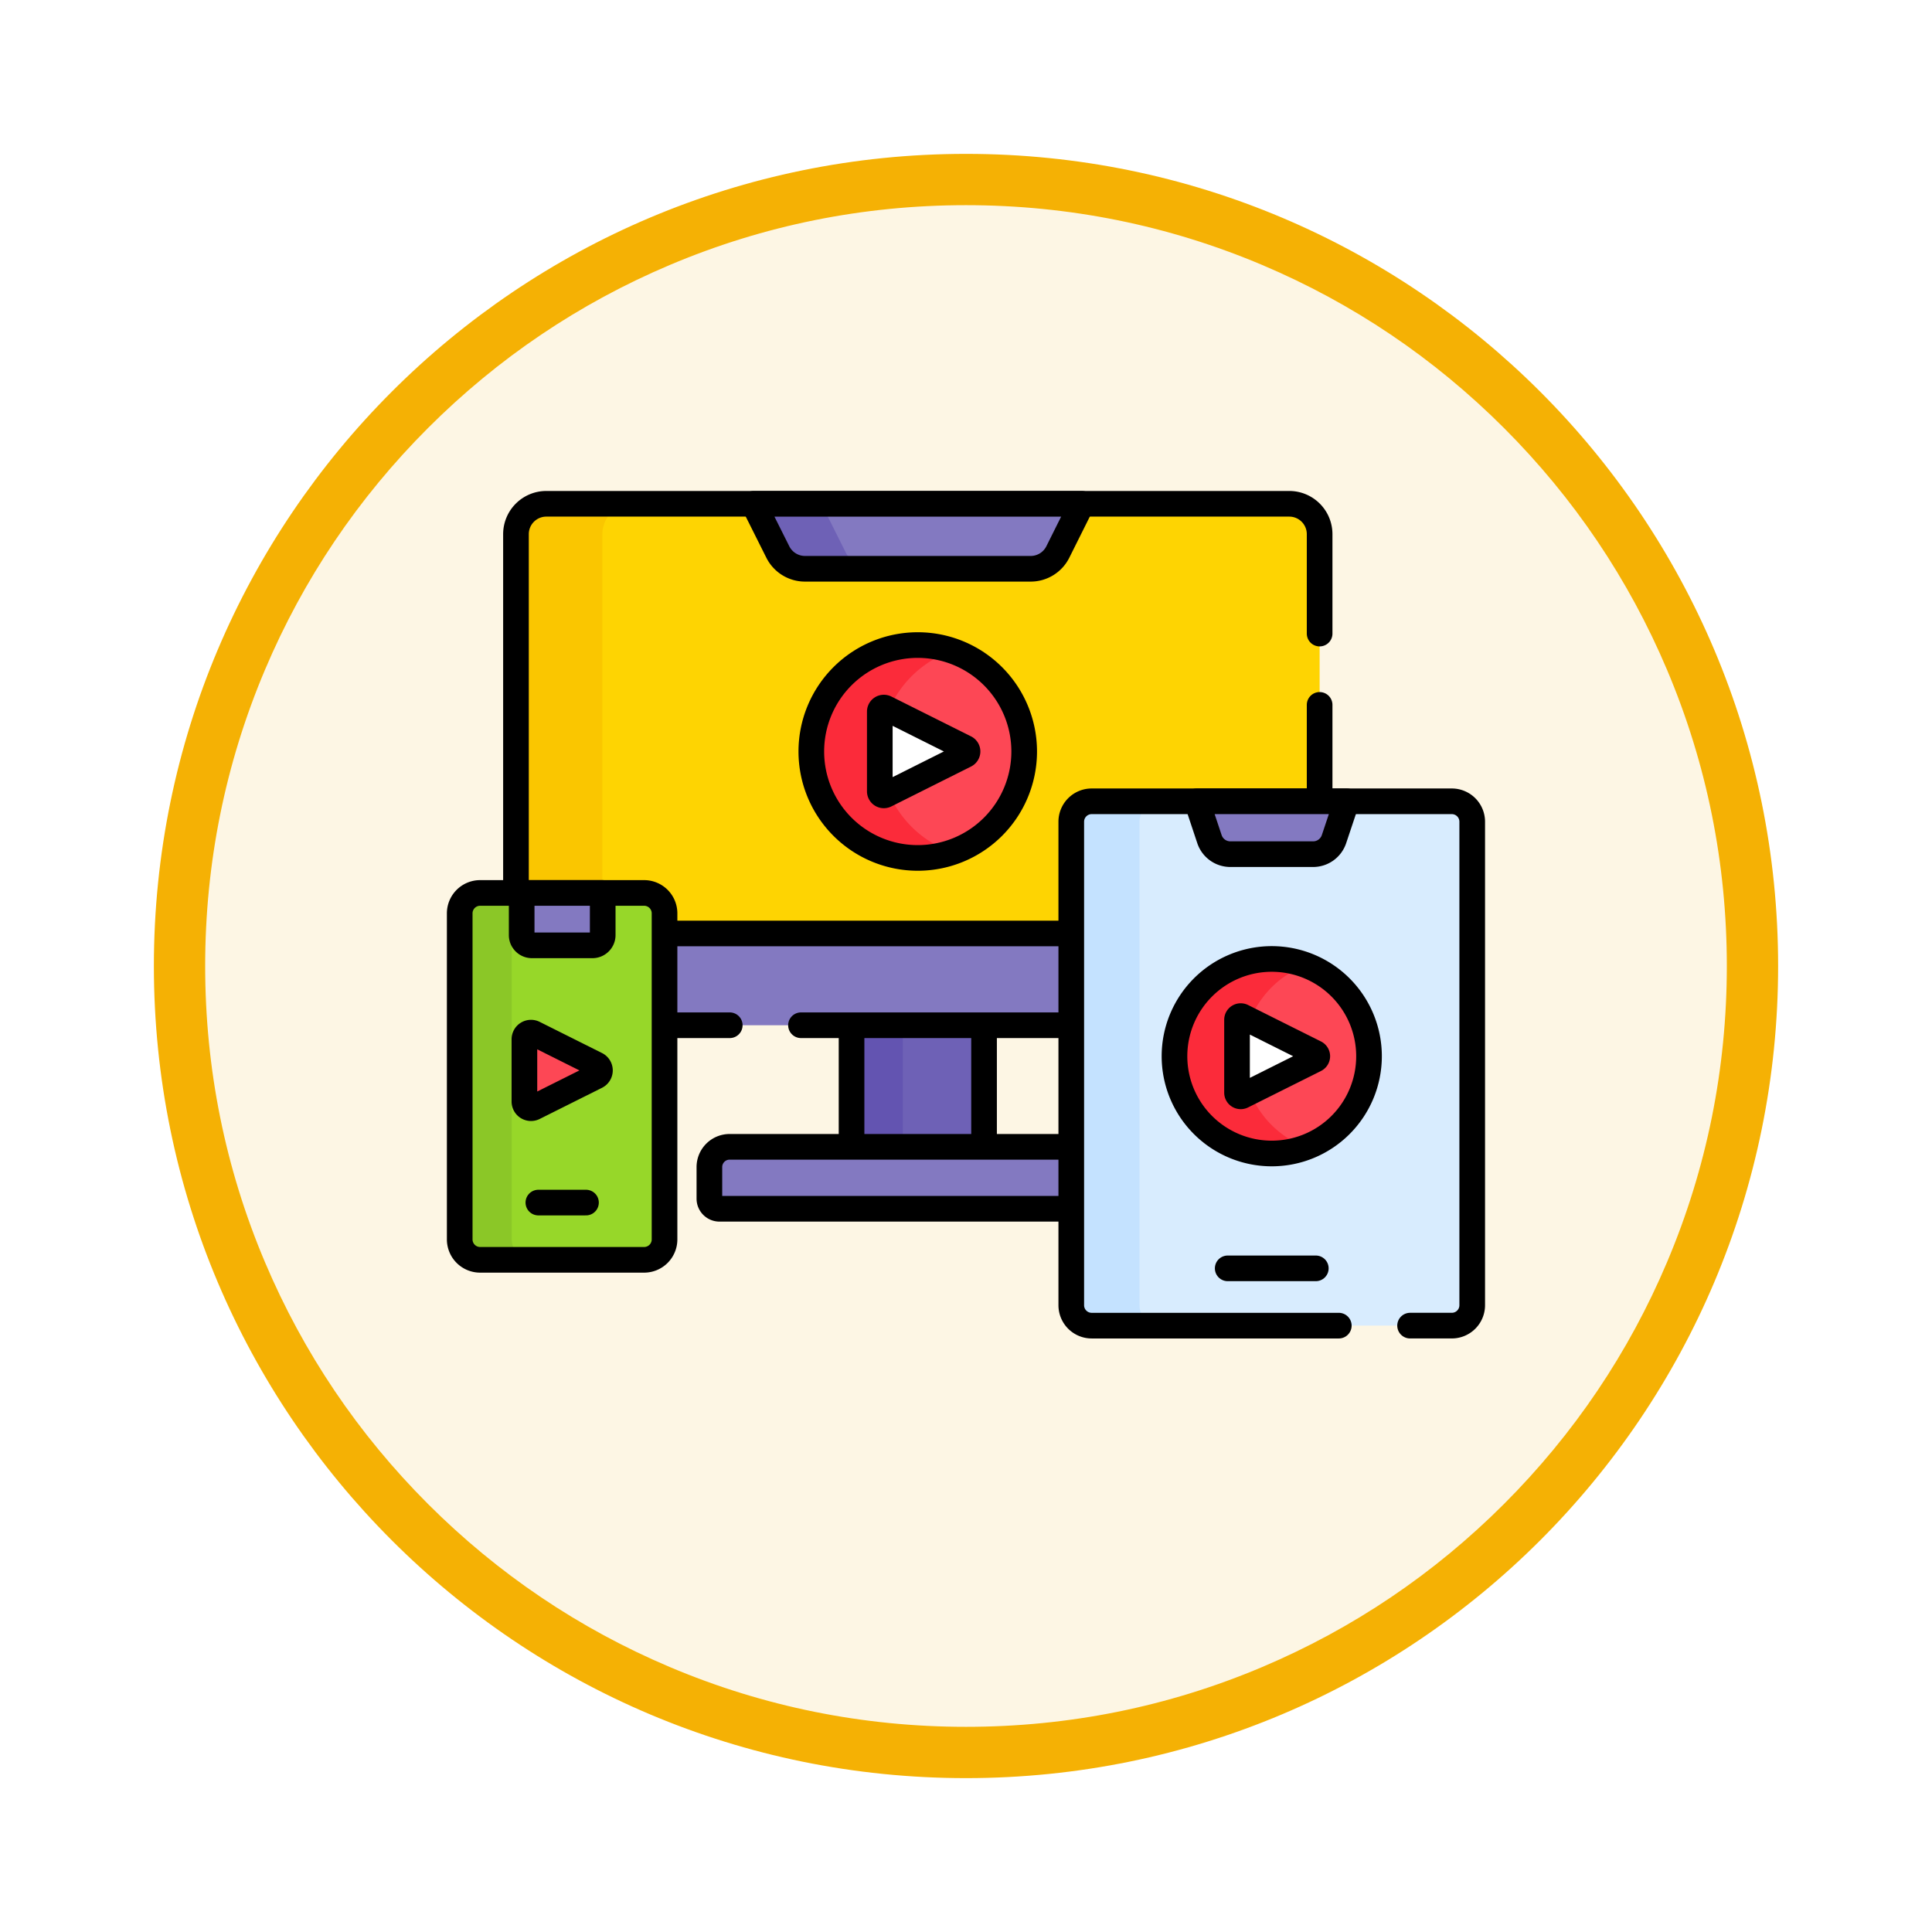 <svg xmlns="http://www.w3.org/2000/svg" xmlns:xlink="http://www.w3.org/1999/xlink" width="113" height="113" viewBox="0 0 113 113">
  <defs>
    <filter id="Trazado_982547" x="0" y="0" width="113" height="113" filterUnits="userSpaceOnUse">
      <feOffset dy="3" input="SourceAlpha"/>
      <feGaussianBlur stdDeviation="3" result="blur"/>
      <feFlood flood-opacity="0.161"/>
      <feComposite operator="in" in2="blur"/>
      <feComposite in="SourceGraphic"/>
    </filter>
    <clipPath id="clip-path">
      <path id="path2229" d="M0-682.665H61v61H0Z" transform="translate(0 682.665)"/>
    </clipPath>
  </defs>
  <g id="Grupo_1227432" data-name="Grupo 1227432" transform="translate(-899.024 -4920.73)">
    <g id="Grupo_1227042" data-name="Grupo 1227042" transform="translate(627.274 3640.746)">
      <g id="Grupo_1211033" data-name="Grupo 1211033" transform="translate(0 -167.853)">
        <g id="Grupo_1210937" data-name="Grupo 1210937" transform="translate(15.75 621.587)">
          <g id="Grupo_1174742" data-name="Grupo 1174742" transform="translate(-16 -280.75)">
            <g id="Grupo_1163948" data-name="Grupo 1163948" transform="translate(0 -1371)">
              <g id="Grupo_1158168" data-name="Grupo 1158168" transform="translate(281 2484)">
                <g id="Grupo_1152576" data-name="Grupo 1152576" transform="translate(0)">
                  <g id="Grupo_1148633" data-name="Grupo 1148633">
                    <g id="Grupo_1148525" data-name="Grupo 1148525">
                      <g transform="matrix(1, 0, 0, 1, -9, -6)" filter="url(#Trazado_982547)">
                        <g id="Trazado_982547-2" data-name="Trazado 982547" transform="translate(9 6)" fill="#fdf6e4">
                          <path d="M 47.5 93.5 C 41.289 93.5 35.265 92.284 29.595 89.886 C 24.118 87.569 19.198 84.252 14.973 80.027 C 10.748 75.802 7.431 70.882 5.114 65.405 C 2.716 59.735 1.5 53.711 1.5 47.5 C 1.5 41.289 2.716 35.265 5.114 29.595 C 7.431 24.118 10.748 19.198 14.973 14.973 C 19.198 10.748 24.118 7.431 29.595 5.114 C 35.265 2.716 41.289 1.5 47.5 1.5 C 53.711 1.5 59.735 2.716 65.405 5.114 C 70.882 7.431 75.802 10.748 80.027 14.973 C 84.252 19.198 87.569 24.118 89.886 29.595 C 92.284 35.265 93.5 41.289 93.5 47.5 C 93.5 53.711 92.284 59.735 89.886 65.405 C 87.569 70.882 84.252 75.802 80.027 80.027 C 75.802 84.252 70.882 87.569 65.405 89.886 C 59.735 92.284 53.711 93.5 47.5 93.5 Z" stroke="none"/>
                          <path d="M 47.5 3 C 41.491 3 35.664 4.176 30.18 6.496 C 24.881 8.737 20.122 11.946 16.034 16.034 C 11.946 20.122 8.737 24.881 6.496 30.18 C 4.176 35.664 3 41.491 3 47.5 C 3 53.509 4.176 59.336 6.496 64.82 C 8.737 70.119 11.946 74.878 16.034 78.966 C 20.122 83.054 24.881 86.263 30.18 88.504 C 35.664 90.824 41.491 92 47.5 92 C 53.509 92 59.336 90.824 64.82 88.504 C 70.119 86.263 74.878 83.054 78.966 78.966 C 83.054 74.878 86.263 70.119 88.504 64.82 C 90.824 59.336 92 53.509 92 47.5 C 92 41.491 90.824 35.664 88.504 30.18 C 86.263 24.881 83.054 20.122 78.966 16.034 C 74.878 11.946 70.119 8.737 64.82 6.496 C 59.336 4.176 53.509 3 47.5 3 M 47.5 0 C 73.734 0 95 21.266 95 47.5 C 95 73.734 73.734 95 47.5 95 C 21.266 95 0 73.734 0 47.5 C 0 21.266 21.266 0 47.5 0 Z" stroke="none" fill="#f5b104"/>
                        </g>
                      </g>
                    </g>
                  </g>
                </g>
              </g>
            </g>
          </g>
        </g>
      </g>
    </g>
    <g id="g2217" transform="translate(925.021 5626.393)">
      <path id="path2219" d="M266.4-270.381h7.75v-11.606H266.4Z" transform="translate(-242.591 -364.872)" fill="#6e61b6"/>
      <path id="path2221" d="M266.4-270.381h3v-11.606h-3Z" transform="translate(-242.592 -364.872)" fill="#6354b1"/>
      <path id="path2223" d="M266.4-270.381h7.75v-11.606H266.4Z" transform="translate(-242.591 -364.872)" fill="none" stroke="#000" stroke-linecap="round" stroke-linejoin="round" stroke-miterlimit="10" stroke-width="1.5"/>
      <g id="g2225" transform="translate(0 -682.665)">
        <g id="g2227" clip-path="url(#clip-path)">
          <g id="g2233" transform="translate(4.178 6.469)">
            <path id="path2235" d="M-479-273.115h-47.006V-298.14a1.776,1.776,0,0,1,1.776-1.776h43.453A1.776,1.776,0,0,1-479-298.14Z" transform="translate(526.008 299.917)" fill="#fed402"/>
          </g>
          <g id="g2237" transform="translate(4.178 6.469)">
            <path id="path2239" d="M-69.617,0h-5.055a1.776,1.776,0,0,0-1.776,1.777V26.8h5.055V1.777A1.777,1.777,0,0,1-69.617,0" transform="translate(76.449)" fill="#fac600"/>
          </g>
          <g id="g2241" transform="translate(4.178 6.469)">
            <path id="path2243" d="M-479-77.351v-5.814a1.777,1.777,0,0,0-1.776-1.777h-43.453a1.777,1.777,0,0,0-1.776,1.777V-58.14H-479V-73.18" transform="translate(526.008 84.941)" fill="none" stroke="#000" stroke-linecap="round" stroke-linejoin="round" stroke-miterlimit="10" stroke-width="1.5"/>
          </g>
          <g id="g2245" transform="translate(4.178 31.598)">
            <path id="path2247" d="M-479-54.7h-45.229a1.776,1.776,0,0,1-1.776-1.776v-3.592H-479Z" transform="translate(526.008 60.069)" fill="#8379c1"/>
          </g>
          <g id="g2249" transform="translate(4.178 31.598)">
            <path id="path2251" d="M-169.906-54.7h30.332v-5.368H-186.58v3.592A1.776,1.776,0,0,0-184.8-54.7h10.727" transform="translate(186.58 60.069)" fill="none" stroke="#000" stroke-linecap="round" stroke-linejoin="round" stroke-miterlimit="10" stroke-width="1.5"/>
          </g>
          <g id="g2253" transform="translate(15.494 44.075)">
            <path id="path2255" d="M-248.373-36.96h-23.781a.592.592,0,0,1-.592-.592V-39.4a1.184,1.184,0,0,1,1.184-1.184h23.189Z" transform="translate(272.746 40.587)" fill="#8379c1"/>
          </g>
          <g id="g2257" transform="translate(15.494 44.075)">
            <path id="path2259" d="M-248.373-36.96h-23.781a.592.592,0,0,1-.592-.592V-39.4a1.184,1.184,0,0,1,1.184-1.184h23.189Z" transform="translate(272.746 40.587)" fill="none" stroke="#000" stroke-linecap="round" stroke-linejoin="round" stroke-miterlimit="10" stroke-width="1.5"/>
          </g>
          <g id="g2261" transform="translate(18.085 6.469)">
            <path id="path2263" d="M0,0,1.412,2.819A1.777,1.777,0,0,0,3,3.8H16.2a1.777,1.777,0,0,0,1.59-.984L19.195,0Z" fill="#8379c1"/>
          </g>
          <g id="g2265" transform="translate(18.085 6.469)">
            <path id="path2267" d="M-54.728-28.724l-1.412-2.819H-60.1l1.412,2.819a1.777,1.777,0,0,0,1.588.981h3.958a1.776,1.776,0,0,1-1.588-.981" transform="translate(60.099 31.543)" fill="#6e61b6"/>
          </g>
          <g id="g2269" transform="translate(18.085 6.469)">
            <path id="path2271" d="M0,0,1.412,2.819A1.777,1.777,0,0,0,3,3.8H16.2a1.777,1.777,0,0,0,1.59-.984L19.195,0Z" fill="none" stroke="#000" stroke-linecap="round" stroke-linejoin="round" stroke-miterlimit="10" stroke-width="1.5"/>
          </g>
          <g id="g2273" transform="translate(36.66 23.869)">
            <path id="path2275" d="M-226.811-312.507h-21.063a1.194,1.194,0,0,1-1.194-1.194V-341.98a1.194,1.194,0,0,1,1.194-1.194h21.063a1.194,1.194,0,0,1,1.194,1.194V-313.7a1.194,1.194,0,0,1-1.194,1.194" transform="translate(249.069 343.174)" fill="#d8ecfe"/>
          </g>
          <g id="g2277" transform="translate(36.66 23.869)">
            <path id="path2279" d="M-40.675-300.342v-28.279a1.194,1.194,0,0,1,1.194-1.194h-3.992a1.194,1.194,0,0,0-1.194,1.194v28.279a1.194,1.194,0,0,0,1.194,1.194h3.992a1.194,1.194,0,0,1-1.194-1.194" transform="translate(44.667 329.815)" fill="#c4e2ff"/>
          </g>
          <g id="g2281" transform="translate(36.66 23.869)">
            <path id="path2283" d="M-201.944-312.507h2.44a1.194,1.194,0,0,0,1.194-1.194V-341.98a1.194,1.194,0,0,0-1.194-1.194h-21.063a1.194,1.194,0,0,0-1.194,1.194V-313.7a1.194,1.194,0,0,0,1.194,1.194h14.453" transform="translate(221.761 343.174)" fill="none" stroke="#000" stroke-linecap="round" stroke-linejoin="round" stroke-miterlimit="10" stroke-width="1.5"/>
          </g>
          <g id="g2285" transform="translate(45.809 51.186)">
            <path id="path2287" d="M0,0H5.154" fill="none" stroke="#000" stroke-linecap="round" stroke-linejoin="round" stroke-miterlimit="10" stroke-width="1.5"/>
          </g>
          <g id="g2289" transform="translate(44.005 23.869)">
            <path id="path2291" d="M0,0,.737,2.211a1.289,1.289,0,0,0,1.222.881H6.8a1.289,1.289,0,0,0,1.222-.881L8.762,0Z" fill="#8379c1"/>
          </g>
          <g id="g2293" transform="translate(44.005 23.869)">
            <path id="path2295" d="M0,0,.737,2.211a1.289,1.289,0,0,0,1.222.881H6.8a1.289,1.289,0,0,0,1.222-.881L8.762,0Z" fill="none" stroke="#000" stroke-linecap="round" stroke-linejoin="round" stroke-miterlimit="10" stroke-width="1.5"/>
          </g>
          <g id="g2297" transform="translate(42.697 33.09)">
            <path id="path2299" d="M-115.947-57.973a5.689,5.689,0,0,1-5.689,5.689,5.689,5.689,0,0,1-5.689-5.689,5.689,5.689,0,0,1,5.689-5.689,5.689,5.689,0,0,1,5.689,5.689" transform="translate(127.325 63.662)" fill="#fd4755"/>
          </g>
          <g id="g2301" transform="translate(42.697 33.09)">
            <path id="path2303" d="M-40.866-57.973A5.691,5.691,0,0,1-37.182-63.3a5.675,5.675,0,0,0-2.005-.364,5.689,5.689,0,0,0-5.689,5.689,5.689,5.689,0,0,0,5.689,5.689,5.675,5.675,0,0,0,2.005-.364,5.691,5.691,0,0,1-3.684-5.325" transform="translate(44.876 63.662)" fill="#fb2b3a"/>
          </g>
          <g id="g2305" transform="translate(42.697 33.09)">
            <path id="path2307" d="M-115.947-57.973a5.689,5.689,0,0,1-5.689,5.689,5.689,5.689,0,0,1-5.689-5.689,5.689,5.689,0,0,1,5.689-5.689A5.689,5.689,0,0,1-115.947-57.973Z" transform="translate(127.325 63.662)" fill="none" stroke="#000" stroke-linecap="round" stroke-linejoin="round" stroke-miterlimit="10" stroke-width="1.5"/>
          </g>
          <g id="g2309" transform="translate(46.355 36.432)">
            <path id="path2311" d="M-46.614-21.952l-4.262-2.131a.216.216,0,0,0-.312.193v4.262a.216.216,0,0,0,.312.193l4.262-2.131a.215.215,0,0,0,0-.385" transform="translate(51.188 24.106)" fill="#fff"/>
          </g>
          <g id="g2313" transform="translate(46.355 36.432)">
            <path id="path2315" d="M-46.614-21.952l-4.262-2.131a.216.216,0,0,0-.312.193v4.262a.216.216,0,0,0,.312.193l4.262-2.131A.215.215,0,0,0-46.614-21.952Z" transform="translate(51.188 24.106)" fill="none" stroke="#000" stroke-linecap="round" stroke-linejoin="round" stroke-miterlimit="10" stroke-width="1.5"/>
          </g>
          <g id="g2317" transform="translate(0.894 29.23)">
            <path id="path2319" d="M-109.911-218.6H-119.5A1.194,1.194,0,0,1-120.7-219.8v-19.064a1.194,1.194,0,0,1,1.194-1.194h9.592a1.194,1.194,0,0,1,1.194,1.194V-219.8a1.194,1.194,0,0,1-1.194,1.194" transform="translate(120.697 240.057)" fill="#97d729"/>
          </g>
          <g id="g2321" transform="translate(0.894 29.23)">
            <path id="path2323" d="M-30.962-206.44V-225.5a1.194,1.194,0,0,1,1.194-1.194h-3.038A1.194,1.194,0,0,0-34-225.5v19.064a1.194,1.194,0,0,0,1.194,1.194h3.038a1.194,1.194,0,0,1-1.194-1.194" transform="translate(34 226.698)" fill="#8bc727"/>
          </g>
          <g id="g2325" transform="translate(0.894 29.23)">
            <path id="path2327" d="M-109.911-218.6H-119.5A1.194,1.194,0,0,1-120.7-219.8v-19.064a1.194,1.194,0,0,1,1.194-1.194h9.592a1.194,1.194,0,0,1,1.194,1.194V-219.8A1.194,1.194,0,0,1-109.911-218.6Z" transform="translate(120.697 240.057)" fill="none" stroke="#000" stroke-linecap="round" stroke-linejoin="round" stroke-miterlimit="10" stroke-width="1.5"/>
          </g>
          <g id="g2329" transform="translate(5.491 47.339)">
            <path id="path2331" d="M0,0H2.786" fill="none" stroke="#000" stroke-linecap="round" stroke-linejoin="round" stroke-miterlimit="10" stroke-width="1.5"/>
          </g>
          <g id="g2333" transform="translate(4.515 29.23)">
            <path id="path2335" d="M0,0V2.464a.6.6,0,0,0,.6.6H4.14a.6.6,0,0,0,.6-.6V0Z" fill="#8379c1"/>
          </g>
          <g id="g2337" transform="translate(4.515 29.23)">
            <path id="path2339" d="M0,0V2.464a.6.6,0,0,0,.6.6H4.14a.6.6,0,0,0,.6-.6V0Z" fill="none" stroke="#000" stroke-linecap="round" stroke-linejoin="round" stroke-miterlimit="10" stroke-width="1.5"/>
          </g>
          <g id="g2341" transform="translate(4.675 37.4)">
            <path id="path2343" d="M-42.834-18.989l-3.644-1.822a.386.386,0,0,0-.559.346v3.644a.386.386,0,0,0,.559.346l3.644-1.822a.386.386,0,0,0,0-.691" transform="translate(47.037 20.852)" fill="#fd4755"/>
          </g>
          <g id="g2345" transform="translate(4.675 37.4)">
            <path id="path2347" d="M-42.834-18.989l-3.644-1.822a.386.386,0,0,0-.559.346v3.644a.386.386,0,0,0,.559.346l3.644-1.822A.386.386,0,0,0-42.834-18.989Z" transform="translate(47.037 20.852)" fill="none" stroke="#000" stroke-linecap="round" stroke-linejoin="round" stroke-miterlimit="10" stroke-width="1.5"/>
          </g>
          <g id="g2349" transform="translate(21.456 14.731)">
            <path id="path2351" d="M-126.866-63.432a6.225,6.225,0,0,1-6.225,6.225,6.225,6.225,0,0,1-6.225-6.225,6.225,6.225,0,0,1,6.225-6.225,6.225,6.225,0,0,1,6.225,6.225" transform="translate(139.316 69.657)" fill="#fd4755"/>
          </g>
          <g id="g2353" transform="translate(21.456 14.731)">
            <path id="path2355" d="M-41.19-63.432a6.226,6.226,0,0,1,4.2-5.887,6.213,6.213,0,0,0-2.021-.337,6.225,6.225,0,0,0-6.225,6.225,6.225,6.225,0,0,0,6.225,6.225,6.213,6.213,0,0,0,2.021-.337,6.226,6.226,0,0,1-4.2-5.887" transform="translate(45.232 69.657)" fill="#fb2b3a"/>
          </g>
          <g id="g2357" transform="translate(21.456 14.731)">
            <path id="path2359" d="M-126.866-63.432a6.225,6.225,0,0,1-6.225,6.225,6.225,6.225,0,0,1-6.225-6.225,6.225,6.225,0,0,1,6.225-6.225A6.225,6.225,0,0,1-126.866-63.432Z" transform="translate(139.316 69.657)" fill="none" stroke="#000" stroke-linecap="round" stroke-linejoin="round" stroke-miterlimit="10" stroke-width="1.5"/>
          </g>
          <g id="g2361" transform="translate(25.459 18.387)">
            <path id="path2363" d="M-51-24.019l-4.664-2.332a.236.236,0,0,0-.341.211v4.664a.236.236,0,0,0,.341.211L-51-23.6a.236.236,0,0,0,0-.422" transform="translate(56.007 26.376)" fill="#fff"/>
          </g>
          <g id="g2365" transform="translate(25.459 18.387)">
            <path id="path2367" d="M-51-24.019l-4.664-2.332a.236.236,0,0,0-.341.211v4.664a.236.236,0,0,0,.341.211L-51-23.6A.236.236,0,0,0-51-24.019Z" transform="translate(56.007 26.376)" fill="none" stroke="#000" stroke-linecap="round" stroke-linejoin="round" stroke-miterlimit="10" stroke-width="1.5"/>
          </g>
        </g>
      </g>
    </g>
  </g>
</svg>
